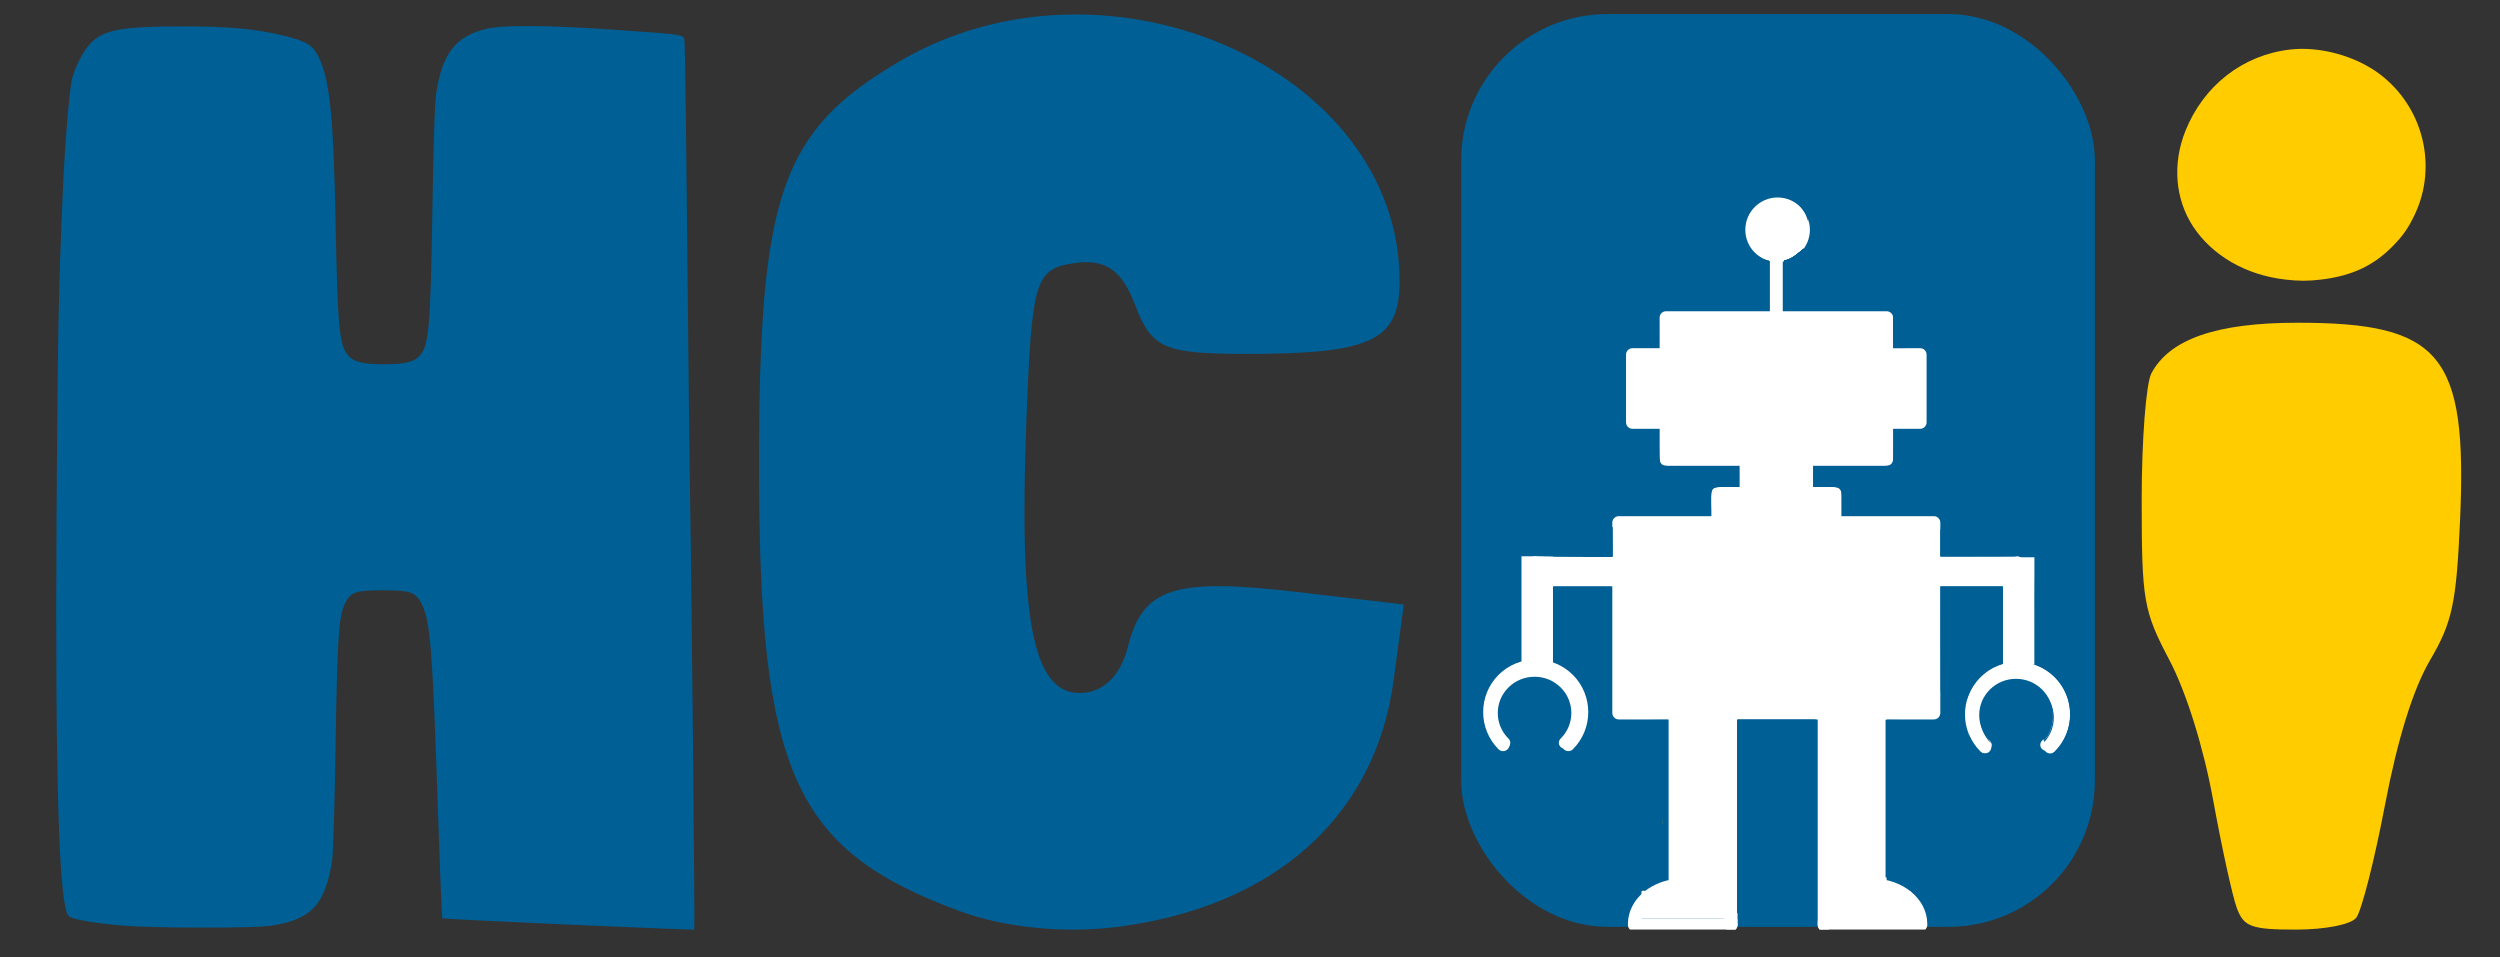 <?xml version="1.0" encoding="UTF-8" standalone="no"?>
<!-- Created with Inkscape (http://www.inkscape.org/) -->

<svg
   width="94mm"
   height="36mm"
   viewBox="0 0 94 36"
   version="1.1"
   id="svg1"
   inkscape:version="1.3.1 (9b9bdc1480, 2023-11-25, custom)"
   sodipodi:docname="logohcai.svg"
   xmlns:inkscape="http://www.inkscape.org/namespaces/inkscape"
   xmlns:sodipodi="http://sodipodi.sourceforge.net/DTD/sodipodi-0.dtd"
   xmlns="http://www.w3.org/2000/svg"
   xmlns:svg="http://www.w3.org/2000/svg">
  <rect x="0" y="0" width="94" height="36" fill="#333333" stroke="none"/>
  <sodipodi:namedview
     id="namedview1"
     pagecolor="#ffffff"
     bordercolor="#000000"
     borderopacity="0.25"
     inkscape:showpageshadow="2"
     inkscape:pageopacity="0.0"
     inkscape:pagecheckerboard="0"
     inkscape:deskcolor="#d1d1d1"
     inkscape:document-units="mm"
     inkscape:zoom="1.8822254"
     inkscape:cx="159.3858"
     inkscape:cy="84.474474"
     inkscape:window-width="1370"
     inkscape:window-height="836"
     inkscape:window-x="0"
     inkscape:window-y="0"
     inkscape:window-maximized="1"
     inkscape:current-layer="layer1" />
  <defs
     id="defs1">
    <clipPath
       clipPathUnits="userSpaceOnUse"
       id="clipPath2384">
      <g
         id="g2385">
        <path
           d="m 47,275 h 6 v 11.078 h -6 z m 0,0"
           clip-rule="nonzero"
           id="path2384" />
      </g>
    </clipPath>
    <clipPath
       id="6586f626c0">
      <path
         d="m 177.133,184.637 h 78.031 v 98.742 h -78.031 z m 0,0"
         clip-rule="nonzero"
         id="path791" />
    </clipPath>
    <clipPath
       id="1c9542f5fb">
      <path
         d="m 190.762,184.637 h 50.773 c 7.527,0 13.629,6.102 13.629,13.629 V 269.75 c 0,7.527 -6.102,13.629 -13.629,13.629 h -50.773 c -7.527,0 -13.629,-6.102 -13.629,-13.629 v -71.484 c 0,-7.527 6.102,-13.629 13.629,-13.629 z m 0,0"
         clip-rule="nonzero"
         id="path792" />
    </clipPath>
    <clipPath
       id="7aec82967c">
      <path
         d="m 220.672,279.48 h 11.707 v 5.445 h -11.707 z m 0,0"
         clip-rule="nonzero"
         id="path793" />
    </clipPath>
    <clipPath
       id="1491b893bc">
      <path
         d="m 220.672,261.332 h 7.379 v 23.594 h -7.379 z m 0,0"
         clip-rule="nonzero"
         id="path794" />
    </clipPath>
    <clipPath
       id="5ff4886412">
      <path
         d="m 200.457,279.48 h 11.707 v 5.445 h -11.707 z m 0,0"
         clip-rule="nonzero"
         id="path795" />
    </clipPath>
    <clipPath
       id="dfcc4bf0f3">
      <path
         d="m 204.785,261.332 h 7.379 v 23.594 h -7.379 z m 0,0"
         clip-rule="nonzero"
         id="path796" />
    </clipPath>
    <clipPath
       id="cf488adbc7">
      <path
         d="m 212,206.926 h 8 V 214 h -8 z m 0,0"
         clip-rule="nonzero"
         id="path797" />
    </clipPath>
    <clipPath
       id="f017589e66-9">
      <path
         d="m 236.512,256.512 h 11.055 v 9.812 h -11.055 z m 0,0"
         clip-rule="nonzero"
         id="path798-3" />
    </clipPath>
    <clipPath
       id="f017589e66-9-6">
      <path
         d="m 236.512,256.512 h 11.055 v 9.812 h -11.055 z m 0,0"
         clip-rule="nonzero"
         id="path798-3-2" />
    </clipPath>
  </defs>
  <g
     inkscape:label="Layer 1"
     inkscape:groupmode="layer"
     id="layer1"
     transform="translate(-49.039,-49.881)">
    <path
       style="fill:#005f95;fill-opacity:1;stroke-width:0.708"
       d="m 85.147,84.148 c -6.262,-2.298 -7.568,-5.189 -7.568,-16.758 0,-10.22 0.824,-12.59 5.29,-15.207 7.774,-4.556 18.795,0.289 18.795,8.261 0,2.243 -1.048,2.743 -5.743,2.743 -3.108,0 -3.579,-0.204 -4.194,-1.82 -0.508,-1.336 -1.116,-1.76 -2.285,-1.594 -1.478,0.21 -1.608,0.633 -1.809,5.893 -0.288,7.548 0.244,10.272 2.006,10.272 0.861,0 1.532,-0.64 1.803,-1.72 0.565,-2.252 1.731,-2.625 6.461,-2.069 l 3.918,0.461 -0.381,2.843 c -0.689,5.136 -4.488,8.526 -10.402,9.281 -1.963,0.251 -4.226,0.026 -5.891,-0.585 z"
       id="path2427" />
    <path
       id="path2556"
       style="fill:#ffcc00;fill-opacity:1;stroke-width:0.047"
       d="m 134.957,60.391 c -1.47,-0.168 -2.739,-0.901 -3.458,-1.995 -0.674,-1.026 -0.782,-2.357 -0.291,-3.586 0.684,-1.711 2.157,-2.859 3.934,-3.066 1.123,-0.131 2.472,0.24 3.38,0.928 1.631,1.235 2.181,3.457 1.308,5.283 -0.234,0.489 -0.415,0.754 -0.77,1.126 -0.743,0.778 -1.571,1.172 -2.763,1.314 -0.478,0.057 -0.825,0.056 -1.34,-0.003 z m -1.809,23.645 c -0.164,-0.438 -0.566,-2.27 -0.894,-4.07 -0.361,-1.979 -1.01,-4.059 -1.642,-5.26 -0.981,-1.866 -1.045,-2.236 -1.045,-6.048 0,-2.233 0.164,-4.367 0.365,-4.742 0.689,-1.288 2.451,-1.899 5.48,-1.9 5.416,-0.003 6.402,1.191 6.126,7.415 -0.14,3.143 -0.29,3.843 -1.132,5.279 -0.635,1.083 -1.22,2.967 -1.693,5.447 -0.397,2.085 -0.884,3.99 -1.081,4.234 -0.207,0.255 -1.169,0.443 -2.272,0.443 -1.66,0 -1.953,-0.106 -2.211,-0.797 z" />
    <path
       style="fill:#005f95;fill-opacity:1;stroke-width:0.066"
       d="m 70.411,84.645 c -2.591,-0.113 -4.725,-0.219 -4.741,-0.236 -0.017,-0.017 -0.092,-1.876 -0.167,-4.131 -0.197,-5.919 -0.282,-7.015 -0.594,-7.659 -0.228,-0.47 -0.422,-0.543 -1.462,-0.543 -1.048,0 -1.231,0.064 -1.445,0.511 -0.228,0.475 -0.283,1.319 -0.345,5.343 -0.033,2.128 -0.09,4.063 -0.128,4.299 -0.266,1.68 -0.789,2.236 -2.316,2.46 -0.669,0.098 -4.432,0.093 -5.589,-0.008 -1.092,-0.095 -1.879,-0.234 -1.998,-0.353 -0.372,-0.372 -0.515,-5.015 -0.461,-14.931 0.037,-6.74 0.077,-8.773 0.243,-12.468 0.077,-1.708 0.233,-3.596 0.334,-4.052 0.096,-0.433 0.433,-1.093 0.694,-1.362 0.5,-0.515 1.168,-0.64 3.436,-0.642 1.744,-0.002 2.723,0.086 3.803,0.341 0.859,0.203 1.123,0.358 1.336,0.79 0.426,0.862 0.571,2.265 0.647,6.249 0.076,3.982 0.139,4.635 0.49,5.013 0.215,0.232 0.554,0.311 1.33,0.311 0.777,0 1.115,-0.079 1.331,-0.312 0.359,-0.388 0.418,-1.051 0.489,-5.541 0.044,-2.747 0.088,-4.002 0.155,-4.419 0.232,-1.433 0.732,-2.059 1.862,-2.337 0.634,-0.156 2.349,-0.143 4.893,0.037 2.75,0.194 2.533,0.153 2.573,0.489 0.018,0.153 0.065,3.701 0.103,7.884 0.038,4.184 0.085,8.381 0.103,9.327 0.055,2.854 0.184,16.11 0.157,16.129 -0.014,0.01 -2.145,-0.075 -4.736,-0.188 z"
       id="path2563" />
    <rect
       style="fill:#005f95;fill-opacity:1;stroke-width:0.293"
       id="rect13"
       width="23.828"
       height="34.32"
       x="103.979"
       y="50.41"
       ry="5.503" />
    <path
       fill="#ffffff"
       d="m 111.924,66.911 h 7.811 v -4.844 h -7.811 z m 8.052,0.484 h -8.294 c -0.134,0 -0.241,-0.107 -0.241,-0.241 v -5.329 c 0,-0.134 0.107,-0.241 0.241,-0.241 h 8.294 c 0.134,0 0.243,0.107 0.243,0.241 v 5.329 c 0,0.134 -0.109,0.241 -0.243,0.241"
       fill-opacity="1"
       fill-rule="evenodd"
       id="path2341"
       style="stroke-width:0.353" />
    <path
       fill="#ffffff"
       d="m 121.238,66.004 h -1.262 c -0.134,0 -0.241,-0.109 -0.241,-0.243 0,-0.134 0.107,-0.241 0.241,-0.241 h 1.02 v -2.063 h -1.02 c -0.134,0 -0.241,-0.107 -0.241,-0.241 0,-0.134 0.107,-0.243 0.241,-0.243 h 1.262 c 0.134,0 0.241,0.109 0.241,0.243 v 2.545 c 0,0.134 -0.109,0.243 -0.241,0.243"
       fill-opacity="1"
       fill-rule="evenodd"
       id="path2342"
       style="stroke-width:0.353" />
    <path
       fill="#ffffff"
       d="m 114.691,68.678 c -0.134,0 -0.243,-0.109 -0.243,-0.243 v -1.282 c 0,-0.134 0.109,-0.243 0.241,-0.243 0.135,0 0.243,0.109 0.243,0.243 v 1.282 c 0,0.134 -0.109,0.243 -0.241,0.243 z m 2.277,0 c -0.134,0 -0.243,-0.109 -0.243,-0.243 v -1.282 c 0,-0.134 0.109,-0.243 0.243,-0.243 0.134,0 0.241,0.109 0.241,0.243 v 1.282 c 0,0.134 -0.107,0.243 -0.241,0.243"
       fill-opacity="1"
       fill-rule="evenodd"
       id="path2343"
       style="stroke-width:0.353" />
    <path
       fill="#ffffff"
       d="m 118.035,69.775 c -0.134,0 -0.243,-0.107 -0.243,-0.241 l 10e-4,-0.856 h -3.929 v 0.856 c 0,0.134 -0.107,0.241 -0.241,0.241 -0.134,0 -0.243,-0.107 -0.243,-0.241 v -1.098 c 0,-0.134 0.109,-0.243 0.243,-0.243 h 4.411 c 0.134,0 0.241,0.109 0.241,0.243 l 0.001,1.098 c 0,0.134 -0.109,0.241 -0.243,0.241"
       fill-opacity="1"
       fill-rule="evenodd"
       id="path2344"
       style="stroke-width:0.353" />
    <path
       fill="#ffffff"
       d="m 110.149,76.446 h 11.361 v -6.67 h -11.361 z m 11.603,0.486 h -11.847 c -0.134,0 -0.243,-0.109 -0.243,-0.244 v -7.155 c 0,-0.135 0.109,-0.244 0.243,-0.244 h 11.847 c 0.135,0 0.243,0.109 0.243,0.244 v 7.155 c 0,0.135 -0.109,0.244 -0.243,0.244"
       fill-opacity="1"
       fill-rule="evenodd"
       id="path2345"
       style="stroke-width:0.353" />
    <path
       fill="#ffffff"
       d="m 115.828,62.067 c -0.132,0 -0.241,-0.109 -0.241,-0.243 v -2.378 c 0,-0.134 0.107,-0.243 0.241,-0.243 0.134,0 0.243,0.109 0.243,0.243 v 2.378 c 0,0.134 -0.109,0.243 -0.243,0.243"
       fill-opacity="1"
       fill-rule="evenodd"
       id="path2352"
       style="stroke-width:0.353" />
    <g
       clip-path="url(#7aec82967c)"
       id="g2353"
       transform="matrix(0.353,0,0,0.353,39.481,-15.748)">
      <path
         fill="#ffffff"
         d="m 222.133,283.742 h 8.793 c -0.363,-1.625 -2.199,-2.867 -4.398,-2.867 -0.945,0 -1.848,0.227 -2.613,0.66 -0.949,0.535 -1.582,1.332 -1.781,2.207 z m 9.543,1.375 h -10.297 c -0.371,0 -0.676,-0.297 -0.688,-0.668 0,-0.039 0,-0.078 0,-0.117 0,-1.602 0.953,-3.094 2.547,-3.996 0.973,-0.547 2.109,-0.836 3.289,-0.836 3.219,0 5.836,2.168 5.836,4.832 0,0.039 0,0.078 0,0.117 -0.012,0.371 -0.316,0.668 -0.688,0.668"
         fill-opacity="1"
         fill-rule="evenodd"
         id="path2353" />
    </g>
    <g
       clip-path="url(#1491b893bc)"
       id="g2354"
       transform="matrix(0.353,0,0,0.353,39.481,-15.748)">
      <path
         fill="#ffffff"
         d="m 227.348,280.926 c -0.379,0 -0.688,-0.305 -0.688,-0.684 v -18.215 c 0,-0.383 0.309,-0.688 0.688,-0.688 0.375,0 0.684,0.305 0.684,0.688 v 18.215 c 0,0.379 -0.309,0.684 -0.684,0.684 z m -5.969,4.188 c -0.367,0 -0.672,-0.293 -0.684,-0.664 0,-0.031 -0.004,-0.066 -0.004,-0.102 0,-0.004 0,-0.004 0,-0.008 0,-0.004 0,-0.004 0,-0.008 v -22.305 c 0,-0.383 0.309,-0.688 0.688,-0.688 0.379,0 0.684,0.305 0.684,0.688 v 22.305 c 0,0.004 0,0.004 0,0.004 l 0.004,0.082 c 0.008,0.375 -0.293,0.688 -0.672,0.695 -0.004,0 -0.012,0 -0.016,0"
         fill-opacity="1"
         fill-rule="evenodd"
         id="path2354" />
    </g>
    <g
       clip-path="url(#5ff4886412)"
       id="g2355"
       transform="matrix(0.353,0,0,0.353,39.481,-15.748)">
      <path
         fill="#ffffff"
         d="m 201.918,283.742 h 8.789 c -0.199,-0.875 -0.836,-1.672 -1.781,-2.207 -0.766,-0.434 -1.668,-0.66 -2.613,-0.66 -2.199,0 -4.031,1.242 -4.395,2.867 z m 9.543,1.375 h -10.297 c -0.371,0 -0.672,-0.297 -0.688,-0.664 0,-0.039 0,-0.082 0,-0.121 0,-2.664 2.617,-4.832 5.836,-4.832 1.18,0 2.316,0.289 3.289,0.836 1.598,0.902 2.547,2.395 2.547,3.996 0,0.039 0,0.078 0,0.117 -0.012,0.371 -0.316,0.668 -0.688,0.668"
         fill-opacity="1"
         fill-rule="evenodd"
         id="path2355" />
    </g>
    <g
       clip-path="url(#dfcc4bf0f3)"
       id="g2356"
       transform="matrix(0.353,0,0,0.353,39.481,-15.748)">
      <path
         fill="#ffffff"
         d="m 205.492,280.926 c -0.379,0 -0.684,-0.305 -0.684,-0.684 v -18.215 c 0,-0.383 0.305,-0.688 0.684,-0.688 0.379,0 0.688,0.305 0.688,0.688 v 18.215 c 0,0.379 -0.309,0.684 -0.688,0.684 z m 5.969,4.188 c -0.184,0 -0.363,-0.074 -0.492,-0.207 -0.129,-0.133 -0.199,-0.312 -0.191,-0.5 v -0.066 c 0,-0.004 0,-0.004 0,-0.008 v -22.305 c 0,-0.383 0.305,-0.688 0.684,-0.688 0.379,0 0.688,0.305 0.688,0.688 v 22.305 c 0,0.004 0,0.004 0,0.008 0,0 0,0.004 0,0.004 v 0.086 c 0,0.379 -0.309,0.684 -0.688,0.684"
         fill-opacity="1"
         fill-rule="evenodd"
         id="path2356" />
    </g>
    <path
       fill="#ffffff"
       d="m 111.682,66.004 h -1.261 c -0.134,0 -0.243,-0.109 -0.243,-0.243 v -2.545 c 0,-0.134 0.109,-0.243 0.243,-0.243 h 1.261 c 0.134,0 0.243,0.109 0.243,0.243 0,0.134 -0.109,0.241 -0.243,0.241 h -1.02 v 2.063 h 1.02 c 0.134,0 0.243,0.107 0.243,0.241 0,0.134 -0.109,0.243 -0.243,0.243"
       fill-opacity="1"
       fill-rule="evenodd"
       id="path2357"
       style="stroke-width:0.353" />
    <g
       clip-path="url(#cf488adbc7)"
       id="g2358"
       transform="matrix(0.353,0,0,0.353,39.481,-15.748)">
      <path
         fill="#ffffff"
         d="m 216.418,208.324 c -1.141,0 -2.066,0.93 -2.066,2.07 0,1.141 0.926,2.066 2.066,2.066 1.141,0 2.07,-0.926 2.07,-2.066 0,-1.141 -0.93,-2.07 -2.07,-2.07 z m 0,5.508 c -1.895,0 -3.438,-1.539 -3.438,-3.438 0,-1.898 1.543,-3.441 3.438,-3.441 1.898,0 3.441,1.543 3.441,3.441 0,1.898 -1.543,3.438 -3.441,3.438"
         fill-opacity="1"
         fill-rule="evenodd"
         id="path2358" />
    </g>
    <path
       fill="#ffffff"
       d="m 124.899,71.292 h -3.146 c -0.134,0 -0.243,-0.109 -0.243,-0.243 10e-4,-0.134 0.109,-0.241 0.243,-0.241 h 3.146 c 0.132,0 0.241,0.107 0.241,0.241 0,0.135 -0.109,0.243 -0.241,0.243"
       fill-opacity="1"
       fill-rule="evenodd"
       id="path2359"
       style="stroke-width:0.353" />
    <path
       fill="#ffffff"
       d="m 124.899,75.235 c -0.134,0 -0.243,-0.109 -0.243,-0.243 v -3.943 c 0,-0.134 0.109,-0.241 0.241,-0.241 0.134,0 0.243,0.107 0.243,0.241 v 3.943 c 0,0.134 -0.109,0.243 -0.241,0.243"
       fill-opacity="1"
       fill-rule="evenodd"
       id="path2360"
       style="stroke-width:0.353" />
    <g
       clip-path="url(#f017589e66-9)"
       id="g2361-6"
       transform="matrix(0.327,0,0,0.322,45.665,-7.64)">
      <path
         fill="#ffffff"
         d="m 245.605,266.297 c -0.176,0 -0.352,-0.062 -0.484,-0.199 -0.27,-0.266 -0.27,-0.699 0,-0.969 1.648,-1.652 1.648,-4.336 0,-5.984 -0.801,-0.801 -1.863,-1.242 -2.996,-1.242 -1.129,0 -2.191,0.441 -2.992,1.242 -1.648,1.648 -1.648,4.332 0,5.984 0.27,0.27 0.27,0.703 0,0.969 -0.266,0.27 -0.699,0.27 -0.969,0 -2.184,-2.184 -2.184,-5.738 0,-7.926 1.059,-1.059 2.465,-1.641 3.961,-1.641 1.5,0 2.906,0.582 3.965,1.641 2.188,2.188 2.188,5.742 0,7.926 -0.133,0.137 -0.309,0.199 -0.484,0.199"
         fill-opacity="1"
         fill-rule="evenodd"
         id="path2361-0" />
    </g>
    <path
       fill="#ffffff"
       d="m 106.759,71.292 c -0.134,0 -0.241,-0.107 -0.241,-0.243 0,-0.134 0.107,-0.241 0.241,-0.241 h 3.146 c 0.134,0 0.243,0.107 0.243,0.241 0,0.134 -0.109,0.243 -0.243,0.243 h -3.146"
       fill-opacity="1"
       fill-rule="evenodd"
       id="path2362"
       style="stroke-width:0.353" />
    <path
       fill="#ffffff"
       d="m 106.759,75.235 c -0.134,0 -0.241,-0.109 -0.241,-0.243 v -3.943 c 0,-0.134 0.107,-0.241 0.241,-0.241 0.134,0 0.243,0.107 0.243,0.241 v 3.943 c 0,0.134 -0.109,0.243 -0.243,0.243"
       fill-opacity="1"
       fill-rule="evenodd"
       id="path2363"
       style="stroke-width:0.353" />
    <path
       fill="#ffffff"
       d="m 126.126,78.21 c -0.062,0 -0.124,-0.022 -0.171,-0.07 -0.095,-0.094 -0.095,-0.247 0,-0.342 0.582,-0.583 0.582,-1.53 0,-2.111 -0.583,-0.583 -1.53,-0.583 -2.113,0 -0.582,0.582 -0.583,1.528 0,2.111 0.094,0.095 0.094,0.248 0,0.342 -0.094,0.095 -0.248,0.095 -0.342,0 -0.77,-0.77 -0.77,-2.024 0,-2.796 0.77,-0.77 2.024,-0.77 2.796,0 0.77,0.772 0.77,2.026 0,2.796 -0.047,0.048 -0.109,0.07 -0.171,0.07"
       fill-opacity="1"
       fill-rule="evenodd"
       id="path2364-9"
       style="stroke-width:0.353" />
    <path
       style="fill:#ffffff;fill-opacity:1;stroke-width:0.125"
       d="m 115.582,59.057 c -0.389,-0.218 -0.503,-0.592 -0.282,-0.929 0.245,-0.374 0.698,-0.397 1.011,-0.05 0.434,0.479 -0.171,1.292 -0.729,0.98 z"
       id="path2368" />
    <path
       style="fill:#ffffff;fill-opacity:1;stroke-width:0.125"
       d="m 115.43,58.824 c -0.461,-0.51 0.303,-1.212 0.789,-0.726 0.208,0.208 0.188,0.546 -0.046,0.78 -0.263,0.263 -0.469,0.248 -0.743,-0.054 z"
       id="path2369" />
    <path
       style="fill:#ffffff;fill-opacity:1;stroke-width:0.125"
       d="m 120.171,64.46 c 0,-0.585 0.022,-0.825 0.048,-0.532 0.026,0.293 0.026,0.772 0,1.064 -0.026,0.293 -0.048,0.053 -0.048,-0.532 z"
       id="path2370" />
    <path
       style="fill:#ffffff;fill-opacity:1;stroke-width:0.031"
       d="m 113.866,68.984 v -0.282 h 1.957 1.957 v 0.282 0.282 h -1.957 -1.957 z"
       id="path2374" />
    <path
       style="fill:#ffffff;fill-opacity:1;stroke-width:0.031"
       d="m 114.961,67.794 v -0.376 h 0.877 0.877 v 0.376 0.376 h -0.877 -0.877 z"
       id="path2381" />
    <rect
       style="fill:#ffffff;fill-opacity:1;stroke-width:0.265"
       id="rect2382"
       width="2.55"
       height="14.524"
       x="114.581"
       y="62.162" />
    <rect
       style="fill:#ffffff;fill-opacity:1;stroke-width:0.406"
       id="rect2382-3"
       width="11.745"
       height="7.425"
       x="110.01"
       y="69.437" />
    <rect
       style="fill:#ffffff;fill-opacity:1;stroke-width:0.286"
       id="rect2382-6"
       width="8.019"
       height="5.402"
       x="111.895"
       y="61.706" />
    <rect
       style="fill:#ffffff;fill-opacity:1;stroke-width:0.219"
       id="rect2382-7"
       width="10.592"
       height="2.393"
       x="110.543"
       y="63.185" />
    <rect
       style="fill:#ffffff;fill-opacity:1;stroke-width:0.095"
       id="rect2382-5-8"
       width="1.184"
       height="4.025"
       x="106.247"
       y="70.797" />
    <rect
       style="fill:#ffffff;fill-opacity:1;stroke-width:0.095"
       id="rect2382-5-8-7"
       width="1.184"
       height="4.025"
       x="124.349"
       y="70.835" />
    <rect
       style="fill:#ffffff;fill-opacity:1;stroke-width:0.22"
       id="rect2382-35"
       width="2.217"
       height="11.553"
       x="111.81"
       y="72.672" />
    <rect
       style="fill:#ffffff;fill-opacity:1;stroke-width:0.052"
       id="rect2382-35-2"
       width="1.668"
       height="0.863"
       x="110.759"
       y="83.375" />
    <rect
       style="fill:#ffffff;fill-opacity:1;stroke-width:0.052"
       id="rect2382-35-2-9"
       width="1.668"
       height="0.863"
       x="119.223"
       y="83.4" />
    <rect
       style="fill:#ffffff;fill-opacity:1;stroke-width:0.072"
       id="rect2382-35-2-1"
       width="1.668"
       height="1.648"
       x="115.058"
       y="57.662" />
    <rect
       style="fill:#ffffff;fill-opacity:1;stroke-width:0.073"
       id="rect2382-35-2-7"
       width="3.229"
       height="0.863"
       x="106.677"
       y="71.064" />
    <rect
       style="fill:#ffffff;fill-opacity:1;stroke-width:0.073"
       id="rect2382-35-2-7-0"
       width="3.229"
       height="0.863"
       x="121.704"
       y="71.064" />
    <path
       style="fill:#005f95;fill-opacity:1;stroke-width:0.063"
       d="m 118.308,68.787 c 0,-0.272 -0.03,-0.487 -0.075,-0.532 -0.045,-0.045 -0.26,-0.075 -0.532,-0.075 h -0.457 v -0.376 -0.376 h 1.428 c 1.027,0 1.449,-0.021 1.503,-0.075 0.048,-0.048 0.075,-0.295 0.075,-0.689 v -0.614 h 0.438 c 0.309,0 0.438,0.023 0.438,0.078 -7e-5,0.123 -0.368,0.87 -0.539,1.094 -0.21,0.275 -0.629,0.509 -1,0.558 -0.371,0.049 -0.734,0.221 -0.867,0.411 -0.277,0.395 0.042,0.775 0.81,0.964 0.302,0.074 0.286,0.077 -0.454,0.082 l -0.767,0.005 z"
       id="path2437" />
    <path
       style="fill:#005f95;fill-opacity:1;stroke-width:0.063"
       d="m 112.046,69.175 c 0.413,-0.081 0.836,-0.318 0.902,-0.505 0.145,-0.411 -0.203,-0.769 -0.847,-0.872 -0.463,-0.074 -0.86,-0.287 -1.083,-0.579 -0.159,-0.208 -0.536,-0.985 -0.536,-1.104 0,-0.038 0.192,-0.064 0.47,-0.064 h 0.47 v 0.614 c 0,0.394 0.027,0.641 0.075,0.689 0.054,0.054 0.476,0.075 1.503,0.075 h 1.428 v 0.376 0.376 h -0.457 c -0.272,0 -0.487,0.03 -0.532,0.075 -0.045,0.045 -0.075,0.26 -0.075,0.532 v 0.457 l -0.798,-0.007 c -0.644,-0.006 -0.744,-0.018 -0.517,-0.062 z"
       id="path2438" />
    <path
       style="fill:#005f95;fill-opacity:1;stroke-width:0.063"
       d="m 116.116,60.61 v -0.932 l 0.155,-0.039 c 0.086,-0.021 0.256,-0.127 0.379,-0.236 l 0.224,-0.197 -0.041,0.182 c -0.023,0.1 -0.065,0.28 -0.093,0.401 -0.109,0.46 -0.136,0.931 -0.064,1.148 0.131,0.395 0.366,0.475 1.6,0.542 0.748,0.04 0.693,0.045 -0.673,0.054 l -1.487,0.01 z"
       id="path2439" />
    <path
       style="fill:#005f95;fill-opacity:1;stroke-width:0.063"
       d="m 113.236,61.478 c 0.534,-0.025 1.092,-0.078 1.239,-0.118 0.319,-0.088 0.513,-0.354 0.513,-0.702 2.2e-4,-0.216 -0.151,-1.131 -0.231,-1.4 -0.028,-0.094 0.027,-0.067 0.221,0.108 0.142,0.128 0.329,0.251 0.416,0.273 l 0.158,0.04 v 0.932 0.932 l -1.644,-0.01 c -1.589,-0.01 -1.611,-0.011 -0.673,-0.054 z"
       id="path2440" />
    <path
       style="fill:#005f95;fill-opacity:1;stroke-width:0.063"
       d="m 110.612,62.748 c 0.167,-0.443 0.581,-0.955 0.771,-0.955 0.021,0 0.037,0.254 0.037,0.564 v 0.564 h -0.437 -0.437 z"
       id="path2441" />
    <path
       style="fill:#005f95;fill-opacity:1;stroke-width:0.016"
       d="m 116.124,60.609 v -0.926 l 0.082,-0.019 c 0.154,-0.036 0.29,-0.118 0.509,-0.306 0.074,-0.063 0.136,-0.114 0.138,-0.112 0.002,0.002 -0.034,0.166 -0.079,0.365 -0.109,0.477 -0.139,0.68 -0.139,0.969 -7.1e-4,0.312 0.045,0.47 0.176,0.608 0.169,0.177 0.463,0.238 1.45,0.298 l 0.313,0.019 -0.196,0.011 c -0.108,0.006 -0.659,0.013 -1.225,0.015 l -1.029,0.004 z"
       id="path2442" />
    <path
       style="fill:#005f95;fill-opacity:1;stroke-width:0.016"
       d="m 116.124,60.609 v -0.926 l 0.074,-0.018 c 0.167,-0.042 0.293,-0.118 0.526,-0.318 0.068,-0.058 0.126,-0.104 0.128,-0.101 0.003,0.003 -0.029,0.155 -0.072,0.339 -0.097,0.424 -0.122,0.571 -0.142,0.824 -0.04,0.525 0.077,0.799 0.389,0.916 0.2,0.075 0.485,0.114 1.129,0.155 l 0.415,0.026 -0.196,0.011 c -0.108,0.006 -0.659,0.013 -1.225,0.015 l -1.029,0.004 z"
       id="path2443" />
    <path
       style="fill:#005f95;fill-opacity:1;stroke-width:0.016"
       d="m 116.124,60.611 v -0.924 l 0.114,-0.034 c 0.134,-0.039 0.292,-0.138 0.479,-0.299 0.072,-0.062 0.133,-0.111 0.136,-0.108 0.003,0.003 -0.026,0.141 -0.065,0.307 -0.097,0.419 -0.131,0.618 -0.147,0.861 -0.033,0.492 0.059,0.749 0.315,0.88 0.035,0.018 0.129,0.049 0.207,0.069 0.217,0.055 0.436,0.078 1.23,0.131 l 0.18,0.012 -0.196,0.011 c -0.108,0.006 -0.659,0.013 -1.225,0.015 l -1.029,0.004 z"
       id="path2444" />
    <path
       style="fill:#005f95;fill-opacity:1;stroke-width:0.016"
       d="m 116.124,60.611 v -0.925 l 0.113,-0.035 c 0.145,-0.045 0.263,-0.118 0.457,-0.28 0.086,-0.071 0.158,-0.128 0.16,-0.125 0.002,0.002 -0.027,0.142 -0.065,0.309 -0.113,0.495 -0.135,0.638 -0.144,0.935 -0.008,0.287 0.004,0.402 0.06,0.531 0.134,0.312 0.403,0.393 1.541,0.461 0.505,0.031 0.293,0.041 -0.998,0.048 l -1.123,0.006 z"
       id="path2445" />
    <path
       style="fill:#005f95;fill-opacity:1;stroke-width:0.016"
       d="m 116.124,60.611 v -0.929 l 0.089,-0.026 c 0.169,-0.049 0.297,-0.128 0.527,-0.325 0.059,-0.051 0.11,-0.09 0.112,-0.087 0.003,0.003 -0.033,0.178 -0.079,0.388 -0.11,0.497 -0.138,0.722 -0.129,1.016 0.006,0.177 0.014,0.248 0.039,0.317 0.13,0.361 0.377,0.442 1.569,0.516 0.49,0.03 0.289,0.04 -1.006,0.049 l -1.123,0.008 z"
       id="path2446" />
    <path
       style="fill:#005f95;fill-opacity:1;stroke-width:0.016"
       d="m 116.124,60.613 v -0.93 l 0.106,-0.032 c 0.139,-0.043 0.27,-0.122 0.462,-0.28 0.086,-0.071 0.159,-0.127 0.162,-0.125 0.002,0.002 -0.029,0.159 -0.071,0.349 -0.122,0.552 -0.132,0.622 -0.133,0.954 -10e-4,0.332 0.012,0.403 0.104,0.555 0.142,0.234 0.405,0.304 1.405,0.372 0.315,0.021 0.394,0.031 0.329,0.038 -0.047,0.006 -0.599,0.015 -1.225,0.02 l -1.139,0.01 z"
       id="path2447" />
    <path
       style="fill:#005f95;fill-opacity:1;stroke-width:0.016"
       d="m 116.124,60.614 v -0.931 l 0.089,-0.026 c 0.158,-0.046 0.288,-0.126 0.52,-0.32 0.063,-0.053 0.117,-0.093 0.121,-0.09 0.003,0.003 -0.026,0.149 -0.065,0.324 -0.1,0.45 -0.132,0.649 -0.142,0.9 -0.022,0.538 0.101,0.769 0.464,0.874 0.196,0.056 0.529,0.096 1.166,0.138 0.225,0.015 0.278,0.022 0.219,0.03 -0.043,0.005 -0.594,0.015 -1.225,0.021 l -1.147,0.011 z"
       id="path2448" />
    <path
       style="fill:#005f95;fill-opacity:1;stroke-width:0.016"
       d="m 116.124,60.615 v -0.931 l 0.106,-0.035 c 0.146,-0.048 0.249,-0.11 0.448,-0.271 0.094,-0.076 0.174,-0.136 0.176,-0.133 0.003,0.003 -0.027,0.149 -0.066,0.324 -0.097,0.436 -0.128,0.629 -0.141,0.876 -0.02,0.386 0.034,0.604 0.184,0.744 0.186,0.174 0.456,0.225 1.563,0.299 0.333,0.022 0.067,0.033 -1.125,0.045 l -1.145,0.012 z"
       id="path2449" />
    <path
       style="fill:#005f95;fill-opacity:1;stroke-width:0.016"
       d="m 116.124,60.615 v -0.932 l 0.122,-0.041 c 0.134,-0.045 0.273,-0.131 0.471,-0.294 0.072,-0.059 0.134,-0.105 0.137,-0.102 0.003,0.003 -0.029,0.164 -0.071,0.357 -0.112,0.511 -0.132,0.653 -0.133,0.961 -7.1e-4,0.234 0.003,0.28 0.034,0.379 0.019,0.062 0.058,0.143 0.086,0.18 0.172,0.226 0.414,0.283 1.522,0.36 0.437,0.03 0.258,0.04 -1.026,0.053 l -1.142,0.012 z"
       id="path2450" />
    <path
       style="fill:#005f95;fill-opacity:1;stroke-width:0.016"
       d="m 114.612,58.029 c 0.005,-0.387 0.018,-0.447 0.128,-0.569 0.088,-0.098 0.228,-0.17 0.376,-0.193 0.061,-0.009 0.365,-0.018 0.695,-0.019 0.522,-0.002 0.601,10e-4 0.712,0.027 0.245,0.057 0.392,0.169 0.464,0.352 0.03,0.076 0.035,0.124 0.039,0.347 l 0.005,0.258 -0.028,-0.094 c -0.167,-0.557 -0.676,-0.916 -1.247,-0.879 -0.176,0.011 -0.294,0.042 -0.454,0.118 -0.365,0.175 -0.608,0.499 -0.681,0.907 -0.008,0.047 -0.012,-0.045 -0.009,-0.256 z"
       id="path2453" />
    <path
       style="fill:#005f95;fill-opacity:1;stroke-width:0.016"
       d="m 120.222,62.345 c -0.002,-0.342 -0.004,-0.624 -0.004,-0.626 3.6e-4,-0.002 0.055,0.032 0.122,0.074 0.295,0.189 0.553,0.553 0.713,1.007 0.027,0.076 0.049,0.145 0.049,0.153 0,0.008 -0.182,0.014 -0.438,0.014 h -0.438 z"
       id="path2454" />
    <path
       style="fill:#005f95;fill-opacity:1;stroke-width:0.063"
       d="m 109.542,75.677 c 0,-0.044 -0.03,-0.53 -0.066,-1.08 -0.095,-1.436 -0.278,-2.212 -0.583,-2.465 -0.163,-0.135 -0.435,-0.06 -0.54,0.15 -0.176,0.351 -0.154,1.955 0.043,3.097 l 0.037,0.216 -0.195,-0.222 c -0.107,-0.122 -0.323,-0.29 -0.479,-0.373 l -0.284,-0.151 v -1.456 -1.456 h 1.064 1.064 v 1.91 c 0,1.05 -0.014,1.91 -0.031,1.91 -0.017,0 -0.031,-0.036 -0.031,-0.079 z"
       id="path2458" />
    <path
       style="fill:#005f95;fill-opacity:1;stroke-width:0.063"
       d="m 105.233,75.338 c 0.448,-0.911 0.581,-1.397 0.674,-2.474 0.078,-0.902 0.183,-1.541 0.261,-1.59 0.032,-0.019 0.055,0.728 0.055,1.741 v 1.776 l -0.22,0.08 c -0.121,0.044 -0.35,0.178 -0.508,0.299 -0.158,0.121 -0.276,0.196 -0.262,0.168 z"
       id="path2461" />
    <path
       style="fill:#005f95;fill-opacity:1;stroke-width:0.063"
       d="m 107.697,78.201 c -0.099,-0.11 -0.106,-0.207 -0.066,-0.931 0.033,-0.594 0.025,-0.848 -0.032,-0.958 -0.396,-0.767 -1.042,-0.493 -1.601,0.679 -0.154,0.322 -0.304,0.571 -0.335,0.552 -0.074,-0.045 -0.255,-0.584 -0.255,-0.757 0,-0.262 0.194,-0.687 0.421,-0.919 0.832,-0.853 2.271,-0.268 2.271,0.922 0,0.363 -0.105,0.644 -0.332,0.893 -0.184,0.201 -0.088,0.475 0.176,0.506 0.148,0.017 0.222,-0.021 0.359,-0.185 0.204,-0.245 0.244,-0.1 0.043,0.156 -0.161,0.204 -0.485,0.226 -0.65,0.043 z"
       id="path2463" />
    <path
       style="fill:#005f95;fill-opacity:1;stroke-width:0.063"
       d="m 114.363,80.577 v -3.632 h 1.471 1.471 v 3.632 3.632 h -1.471 -1.471 z"
       id="path2465" />
    <path
       style="fill:#005f95;fill-opacity:1;stroke-width:0.063"
       d="m 114.363,80.577 v -3.632 h 1.471 1.471 v 3.632 3.632 h -1.471 -1.471 z"
       id="path2466" />
    <path
       style="fill:#005f95;fill-opacity:1;stroke-width:0.063"
       d="m 114.363,80.577 v -3.632 h 1.471 1.471 v 3.632 3.632 h -1.471 -1.471 z"
       id="path2467" />
    <path
       style="fill:#005f95;fill-opacity:1;stroke-width:0.063"
       d="m 110.794,83.241 c 0,-0.016 0.069,-0.131 0.154,-0.255 0.205,-0.303 0.38,-0.782 0.515,-1.417 0.158,-0.741 0.157,-2.46 -0.002,-3.142 -0.202,-0.869 -0.455,-1.31 -0.81,-1.412 -0.158,-0.046 -0.064,-0.059 0.441,-0.064 l 0.642,-0.006 v 2.974 c 0,2.465 -0.015,2.974 -0.085,2.974 -0.047,0 -0.251,0.084 -0.454,0.187 -0.398,0.202 -0.4,0.203 -0.4,0.16 z"
       id="path2468" />
    <path
       style="fill:#005f95;fill-opacity:1;stroke-width:0.063"
       d="m 120.696,83.205 c -0.081,-0.068 -0.285,-0.172 -0.454,-0.232 l -0.306,-0.109 v -2.959 -2.959 l 0.61,0.007 c 0.336,0.004 0.555,0.021 0.488,0.038 -0.25,0.064 -0.413,0.228 -0.597,0.603 -0.698,1.422 -0.488,4.681 0.359,5.566 0.189,0.197 0.12,0.229 -0.1,0.045 z"
       id="path2469" />
    <path
       style="fill:#005f95;fill-opacity:1;stroke-width:0.063"
       d="m 124.006,77.998 c 0,-0.053 -0.081,-0.198 -0.18,-0.322 -0.786,-0.99 0.147,-2.399 1.377,-2.08 0.723,0.188 1.138,0.84 0.986,1.55 -0.035,0.164 -0.115,0.361 -0.176,0.438 l -0.112,0.139 -0.124,-0.248 c -0.068,-0.136 -0.202,-0.456 -0.298,-0.71 -0.32,-0.849 -0.824,-1.166 -1.22,-0.769 -0.292,0.292 -0.35,0.6 -0.256,1.365 0.044,0.361 0.063,0.674 0.043,0.695 -0.021,0.021 -0.038,-0.005 -0.038,-0.058 z"
       id="path2470" />
    <path
       style="fill:#005f95;fill-opacity:1;stroke-width:0.011"
       d="m 126.445,78.358 c -0.024,-0.008 -0.062,-0.024 -0.083,-0.034 -0.048,-0.024 -0.155,-0.104 -0.155,-0.114 0,-0.004 0.015,-0.015 0.033,-0.022 0.043,-0.019 0.182,-0.167 0.264,-0.282 0.375,-0.52 0.475,-1.188 0.272,-1.799 -0.181,-0.542 -0.6,-0.986 -1.137,-1.203 l -0.09,-0.036 -0.002,-1.692 c -0.002,-1.82 -0.004,-1.763 0.051,-1.437 0.04,0.243 0.112,0.936 0.128,1.245 0.032,0.607 0.119,1.11 0.275,1.584 0.085,0.257 0.201,0.465 0.349,0.623 0.197,0.21 0.36,0.432 0.452,0.619 0.178,0.357 0.231,0.721 0.222,1.525 -0.005,0.44 -0.007,0.46 -0.082,0.655 -0.053,0.138 -0.171,0.292 -0.268,0.349 -0.058,0.034 -0.163,0.044 -0.23,0.022 z"
       id="path2472" />
    <path
       style="fill:#005f95;fill-opacity:1;stroke-width:0.011"
       d="m 122.997,76.132 c -7e-4,-0.064 0.038,-0.292 0.071,-0.417 0.11,-0.421 0.31,-0.67 0.686,-0.85 0.077,-0.037 0.114,-0.064 0.172,-0.122 0.222,-0.227 0.365,-0.663 0.385,-1.168 0.025,-0.649 -0.254,-1.22 -0.699,-1.428 -0.157,-0.074 -0.298,-0.099 -0.46,-0.082 -0.611,0.063 -0.899,0.655 -0.963,1.981 -0.028,0.592 -0.117,1.535 -0.176,1.865 -0.006,0.033 -0.01,-0.75 -0.011,-1.962 l -0.001,-2.017 h 1.173 1.173 v 1.454 1.454 l -0.064,0.02 c -0.406,0.126 -0.781,0.41 -1.027,0.776 -0.088,0.132 -0.187,0.327 -0.231,0.459 -0.026,0.078 -0.028,0.08 -0.028,0.039 z"
       id="path2477" />
    <path
       style="fill:#005f95;fill-opacity:1;stroke-width:0.011"
       d="m 123.634,78.328 c -0.09,-0.009 -0.136,-0.034 -0.221,-0.118 -0.091,-0.09 -0.15,-0.176 -0.216,-0.318 -0.049,-0.104 -0.132,-0.344 -0.132,-0.381 0,-0.009 0.028,0.04 0.061,0.108 0.09,0.183 0.2,0.34 0.345,0.494 0.07,0.074 0.114,0.095 0.208,0.101 0.096,0.006 0.16,-0.011 0.211,-0.055 0.048,-0.042 0.071,-0.085 0.082,-0.152 l 0.008,-0.051 0.015,0.049 c 0.009,0.029 0.023,0.051 0.035,0.054 0.044,0.012 0.014,0.072 -0.081,0.164 -0.039,0.037 -0.085,0.075 -0.103,0.084 -0.041,0.021 -0.122,0.028 -0.21,0.019 z"
       id="path2495" />
    <path
       style="fill:#005f95;fill-opacity:1;stroke-width:0.003"
       d="m 123.87,77.798 c -0.11,-0.114 -0.205,-0.26 -0.269,-0.413 -0.125,-0.301 -0.137,-0.641 -0.031,-0.951 0.038,-0.11 0.099,-0.234 0.161,-0.324 0.207,-0.3 0.516,-0.505 0.87,-0.577 0.146,-0.03 0.308,-0.035 0.459,-0.016 0.392,0.05 0.749,0.269 0.971,0.596 0.116,0.171 0.191,0.365 0.219,0.567 0.01,0.07 0.012,0.11 0.012,0.188 0,0.1 -0.007,0.176 -0.026,0.268 -0.046,0.226 -0.147,0.433 -0.299,0.611 -0.024,0.028 -0.027,0.03 -0.03,0.026 -0.006,-0.008 -0.147,-0.294 -0.181,-0.365 -0.051,-0.11 -0.087,-0.192 -0.123,-0.281 -0.035,-0.086 -0.062,-0.161 -0.062,-0.167 2.7e-4,-0.005 0.01,0.016 0.054,0.117 0.124,0.286 0.237,0.526 0.292,0.625 l 0.011,0.021 0.007,-0.008 c 0.066,-0.076 0.11,-0.132 0.134,-0.171 0.033,-0.052 0.085,-0.171 0.112,-0.256 0.05,-0.154 0.074,-0.333 0.067,-0.487 -0.002,-0.031 -0.004,-0.071 -0.006,-0.088 -0.009,-0.101 -0.039,-0.22 -0.082,-0.329 -0.096,-0.243 -0.267,-0.45 -0.493,-0.598 -0.141,-0.093 -0.276,-0.151 -0.45,-0.196 -0.06,-0.015 -0.081,-0.019 -0.159,-0.029 -0.136,-0.017 -0.235,-0.016 -0.385,0.002 -0.019,0.002 -0.042,0.006 -0.051,0.007 -0.019,0.004 -0.088,0.023 -0.141,0.04 -0.279,0.09 -0.525,0.278 -0.692,0.528 -0.118,0.177 -0.184,0.348 -0.212,0.548 -0.011,0.077 -0.014,0.127 -0.012,0.21 0.003,0.141 0.018,0.237 0.058,0.354 0.042,0.123 0.085,0.212 0.15,0.314 0.015,0.024 0.051,0.083 0.08,0.131 0.068,0.115 0.076,0.129 0.075,0.13 -7.1e-4,7.1e-4 -0.014,-0.012 -0.03,-0.029 z"
       id="path2506" />
    <path
       style="fill:#005f95;fill-opacity:1;stroke-width:0.265"
       d="m 121.998,70.283 4e-5,-0.519 0.02,0.024 c 0.031,0.037 0.187,0.269 0.211,0.315 0.039,0.072 0.146,0.171 0.259,0.238 0.139,0.084 0.383,0.172 0.611,0.221 0.134,0.029 0.241,0.044 0.68,0.097 0.595,0.072 0.993,0.126 1.005,0.138 0.002,0.002 -0.624,0.003 -1.391,0.003 h -1.394 z"
       id="path2507" />
    <path
       style="fill:#005f95;fill-opacity:1;stroke-width:0.016"
       d="m 122.01,70.301 c 0,-0.271 0.004,-0.493 0.008,-0.493 0.005,0 0.06,0.08 0.124,0.177 0.188,0.289 0.337,0.397 0.705,0.516 0.23,0.074 0.325,0.09 1.119,0.191 0.375,0.048 0.688,0.089 0.697,0.093 0.009,0.004 -0.585,0.007 -1.319,0.008 l -1.334,0.001 z"
       id="path2511" />
    <path
       style="fill:#005f95;fill-opacity:1;stroke-width:0.008"
       d="m 107.155,70.794 -0.282,-0.004 0.223,-0.037 c 0.255,-0.042 0.652,-0.094 0.862,-0.112 0.175,-0.015 0.303,-0.03 0.421,-0.052 0.546,-0.098 0.947,-0.307 1.033,-0.539 0.037,-0.1 0.106,-0.2 0.236,-0.34 0.004,-0.004 0.007,0.227 0.007,0.542 v 0.549 l -1.109,-0.002 c -0.61,-0.001 -1.236,-0.004 -1.391,-0.006 z"
       id="path2512" />
    <path
       style="fill:#005f95;fill-opacity:1;stroke-width:0.008"
       d="m 108.223,70.794 c -0.7,-0.002 -1.274,-0.006 -1.276,-0.007 -0.006,-0.004 0.19,-0.037 0.37,-0.063 0.209,-0.03 0.506,-0.066 0.675,-0.082 0.394,-0.036 0.667,-0.095 0.922,-0.197 0.166,-0.067 0.294,-0.143 0.384,-0.23 0.067,-0.064 0.092,-0.1 0.125,-0.18 0.032,-0.076 0.083,-0.153 0.161,-0.247 l 0.059,-0.07 0.005,0.242 c 0.003,0.133 0.005,0.377 0.006,0.542 l 0.001,0.299 -0.08,-0.002 c -0.044,-0.001 -0.653,-0.004 -1.352,-0.006 z"
       id="path2513" />
    <path
       style="fill:#005f95;fill-opacity:1;stroke-width:0.008"
       d="m 108.085,70.794 c -0.621,-0.002 -1.131,-0.006 -1.133,-0.009 -0.014,-0.014 0.652,-0.106 1.04,-0.144 0.425,-0.042 0.655,-0.091 0.932,-0.201 0.161,-0.064 0.29,-0.143 0.386,-0.238 0.058,-0.057 0.069,-0.074 0.107,-0.153 0.048,-0.101 0.092,-0.169 0.172,-0.265 l 0.056,-0.067 0.005,0.2 c 0.003,0.11 0.005,0.354 0.006,0.542 l 0.001,0.342 -0.221,-0.002 c -0.122,-0.001 -0.729,-0.004 -1.349,-0.006 z"
       id="path2515" />
    <path
       style="fill:#005f95;fill-opacity:1;stroke-width:0.008"
       d="m 107.979,70.794 c -0.562,-0.002 -1.025,-0.006 -1.027,-0.009 -0.014,-0.014 0.635,-0.104 1.036,-0.144 0.369,-0.037 0.549,-0.071 0.782,-0.146 0.248,-0.081 0.42,-0.174 0.542,-0.295 0.051,-0.051 0.066,-0.072 0.101,-0.145 0.052,-0.109 0.091,-0.169 0.169,-0.262 l 0.062,-0.074 0.005,0.184 c 0.003,0.101 0.005,0.345 0.006,0.542 l 0.001,0.358 -0.327,-0.002 c -0.18,-0.001 -0.787,-0.004 -1.349,-0.006 z"
       id="path2516" />
    <path
       style="fill:#005f95;fill-opacity:1;stroke-width:0.008"
       d="m 107.905,70.794 c -0.522,-0.002 -0.95,-0.006 -0.953,-0.009 -0.014,-0.014 0.621,-0.102 1.036,-0.144 0.11,-0.011 0.247,-0.027 0.305,-0.036 0.399,-0.059 0.754,-0.189 0.956,-0.35 0.084,-0.067 0.118,-0.11 0.175,-0.224 0.049,-0.098 0.115,-0.195 0.186,-0.274 l 0.034,-0.038 0.005,0.219 c 0.003,0.12 0.005,0.364 0.005,0.542 l 2e-5,0.323 -0.401,-0.002 c -0.221,-10e-4 -0.828,-0.004 -1.349,-0.006 z"
       id="path2517" />
    <path
       style="fill:#005f95;fill-opacity:1;stroke-width:0.008"
       d="m 112.041,69.231 c 0.006,-0.002 0.012,-0.002 0.015,7e-4 0.003,0.002 -0.002,0.004 -0.01,0.004 -0.009,-3.5e-4 -0.011,-0.002 -0.005,-0.005 z"
       id="path2518" />
    <path
       style="fill:#005f95;fill-opacity:1;stroke-width:0.008"
       d="m 111.248,69.271 c 0.329,-0.026 0.502,-0.031 1.162,-0.029 0.39,0.001 0.72,0.005 0.805,0.011 0.079,0.005 0.146,0.007 0.149,0.004 0.003,-0.003 0.007,-0.11 0.01,-0.238 l 0.004,-0.232 0.002,0.248 0.002,0.248 -1.129,-0.001 c -0.986,-10e-4 -1.113,-0.002 -1.004,-0.011 z"
       id="path2519" />
    <path
       style="fill:#005f95;fill-opacity:1;stroke-width:0.001"
       d="m 108.57,70.804 v -0.004 l 0.191,7e-4 c 0.105,3.5e-4 0.349,7.1e-4 0.543,0.001 l 0.352,7.1e-4 -7.1e-4,-0.437 c -3.5e-4,-0.411 -0.001,-0.525 -0.004,-0.61 -0.001,-0.035 -0.002,-0.046 -0.003,-0.046 -7e-4,0 -0.019,0.019 -0.042,0.045 -0.093,0.106 -0.151,0.19 -0.185,0.271 -0.004,0.009 -0.007,0.015 -0.007,0.015 -2e-4,-2e-4 0.001,-0.005 0.003,-0.01 0.002,-0.006 0.004,-0.014 0.006,-0.019 0.002,-0.007 0.004,-0.013 0.01,-0.023 0.004,-0.007 0.013,-0.023 0.019,-0.035 0.029,-0.054 0.107,-0.153 0.189,-0.24 0.011,-0.011 0.02,-0.021 0.02,-0.021 1.6e-4,0 2.6e-4,0.251 2.6e-4,0.558 v 0.558 h -0.546 -0.546 z"
       id="path2520" />
    <path
       style="fill:#005f95;fill-opacity:1;stroke-width:0.001"
       d="m 108.57,70.804 v -0.004 l 0.104,7.1e-4 c 0.093,3.5e-4 0.983,0.002 0.983,0.002 7e-5,-7e-5 -2e-4,-0.169 -3.6e-4,-0.375 l -7e-4,-0.375 -1.8e-4,0.375 -1.9e-4,0.375 -0.005,-7e-4 c -0.003,-3.5e-4 -0.201,-0.001 -0.44,-0.001 -0.239,-3.2e-4 -0.481,-7.1e-4 -0.537,-0.001 l -0.103,-7.1e-4 v -0.124 -0.124 l 0.005,-0.001 c 0.009,-0.002 0.069,-0.018 0.095,-0.025 0.233,-0.065 0.427,-0.153 0.561,-0.254 0.05,-0.038 0.099,-0.084 0.125,-0.12 0.023,-0.032 0.049,-0.077 0.06,-0.105 0.027,-0.073 0.077,-0.152 0.152,-0.242 0.024,-0.028 0.038,-0.044 0.066,-0.076 l 0.015,-0.016 7.1e-4,0.004 c 0.002,0.009 0.004,0.143 0.005,0.276 1.7e-4,0.022 1.5e-4,-0.008 -2e-5,-0.067 -2.7e-4,-0.127 -0.002,-0.211 -0.005,-0.214 -0.001,-0.001 -0.005,0.002 -0.027,0.028 -0.088,0.098 -0.144,0.175 -0.181,0.248 -0.005,0.011 -0.013,0.025 -0.016,0.032 -0.003,0.007 -0.006,0.012 -0.006,0.012 -3.5e-4,-3.6e-4 0.005,-0.021 0.008,-0.027 0.003,-0.008 0.035,-0.065 0.046,-0.081 0.038,-0.058 0.099,-0.133 0.169,-0.208 0.01,-0.011 0.019,-0.02 0.019,-0.02 2.3e-4,0 3.5e-4,0.25 3.5e-4,0.557 v 0.557 h -0.546 -0.546 z"
       id="path2521" />
    <path
       style="fill:#005f95;fill-opacity:1;stroke-width:0.001"
       d="m 108.57,70.804 v -0.004 l 0.08,7.1e-4 c 0.071,7e-4 0.235,10e-4 0.837,0.002 l 0.17,2.7e-4 -2.7e-4,-0.337 c -2.1e-4,-0.185 -3.5e-4,-0.337 -7e-4,-0.337 -2.2e-4,-2.3e-4 -2.7e-4,0.151 -2.7e-4,0.337 v 0.337 l -0.014,-7.1e-4 c -0.008,-3.5e-4 -0.206,-10e-4 -0.44,-10e-4 -0.234,-2.9e-4 -0.472,-7e-4 -0.528,-0.001 l -0.103,-7.1e-4 v -0.124 -0.124 l 0.007,-0.002 c 0.004,-0.001 0.02,-0.005 0.035,-0.009 0.255,-0.066 0.463,-0.156 0.609,-0.262 0.048,-0.035 0.099,-0.082 0.127,-0.117 0.025,-0.031 0.054,-0.082 0.068,-0.115 0.027,-0.07 0.069,-0.138 0.132,-0.217 0.028,-0.035 0.061,-0.073 0.091,-0.105 0.01,-0.011 0.01,-0.011 0.011,-0.008 0.002,0.007 0.004,0.13 0.005,0.229 1.1e-4,0.025 3.6e-4,0.046 7.1e-4,0.046 0.001,10e-4 -7.1e-4,-0.193 -0.003,-0.246 -0.001,-0.029 -0.002,-0.034 -0.003,-0.034 -0.002,3.5e-4 -0.036,0.039 -0.059,0.066 -0.078,0.09 -0.129,0.166 -0.161,0.236 -0.004,0.01 -0.008,0.018 -0.008,0.018 -3.5e-4,-3.6e-4 0.006,-0.023 0.008,-0.028 0.002,-0.005 0.033,-0.06 0.038,-0.068 0.038,-0.06 0.103,-0.141 0.176,-0.219 0.011,-0.011 0.019,-0.02 0.019,-0.02 2.3e-4,0 3.5e-4,0.25 3.5e-4,0.557 v 0.557 h -0.546 -0.546 z m 1.086,-0.685 c -2.7e-4,-10e-4 -3.6e-4,-3.5e-4 -3.6e-4,0.001 -2e-5,0.002 2e-4,0.002 3.6e-4,0.002 2.6e-4,-7e-4 2.6e-4,-0.002 3e-5,-0.003 z"
       id="path2522" />
    <path
       style="fill:#005f95;fill-opacity:1;stroke-width:0.001"
       d="m 108.57,70.804 v -0.004 l 0.043,-2.9e-4 0.043,-2.9e-4 -0.043,-2.5e-4 -0.043,-2.5e-4 v -0.124 -0.124 l 0.021,-0.005 c 0.3,-0.075 0.543,-0.186 0.69,-0.316 0.018,-0.016 0.046,-0.044 0.058,-0.058 0.029,-0.034 0.062,-0.087 0.077,-0.127 0.024,-0.06 0.058,-0.119 0.107,-0.186 0.029,-0.038 0.075,-0.094 0.115,-0.136 0.01,-0.011 0.01,-0.011 0.011,-0.008 10e-4,0.006 0.003,0.054 0.005,0.242 1.6e-4,0.012 1.4e-4,-0.013 -7e-5,-0.056 -3.5e-4,-0.109 -0.002,-0.189 -0.005,-0.191 -7.1e-4,-7e-4 -0.004,0.002 -0.033,0.035 -0.085,0.095 -0.14,0.171 -0.176,0.242 -0.006,0.012 -0.013,0.027 -0.016,0.032 -0.002,0.006 -0.005,0.01 -0.005,0.01 -7e-4,-7.1e-4 0.006,-0.023 0.008,-0.028 0.003,-0.007 0.033,-0.061 0.04,-0.072 0.039,-0.061 0.112,-0.151 0.184,-0.226 l 0.009,-0.009 5e-5,0.557 5e-5,0.557 h -0.546 -0.546 z m 1.076,-10e-4 c -0.004,-2e-4 -0.011,-2e-4 -0.015,-1e-5 -0.004,2e-4 -10e-4,3.5e-4 0.007,3.5e-4 0.008,0 0.012,-1.6e-4 0.008,-3.5e-4 z m 0.01,-0.307 c -1.8e-4,-0.168 -3.5e-4,-0.306 -7e-4,-0.307 -2.4e-4,-2.5e-4 -3.5e-4,0.138 -2.7e-4,0.307 2e-5,0.169 2.7e-4,0.307 7.1e-4,0.307 2.6e-4,-3.6e-4 3.5e-4,-0.138 2.6e-4,-0.307 z m -0.246,0.305 c -0.116,-3.5e-4 -0.331,-7.1e-4 -0.478,-7.1e-4 l -0.267,1.1e-4 0.191,3.5e-4 c 0.105,2.9e-4 0.32,7e-4 0.478,7e-4 l 0.287,5e-5 z m 0.245,-0.616 c -2.6e-4,-7e-4 -3.5e-4,-1.2e-4 -3.5e-4,0.001 0,0.001 2.3e-4,0.002 3.5e-4,0.001 2.7e-4,-7e-4 2.7e-4,-0.002 0,-0.002 z"
       id="path2523" />
    <path
       style="fill:#005f95;fill-opacity:1;stroke-width:0.012"
       d="m 110.493,83.663 c -2.2e-4,-0.006 0.025,-0.051 0.056,-0.099 0.07,-0.109 0.099,-0.165 0.091,-0.173 -0.004,-0.004 -0.041,0.016 -0.084,0.043 -0.043,0.027 -0.08,0.047 -0.082,0.044 -0.002,-0.002 0.03,-0.032 0.071,-0.066 0.042,-0.034 0.129,-0.117 0.195,-0.186 0.066,-0.069 0.117,-0.12 0.115,-0.113 -0.003,0.006 -0.019,0.04 -0.037,0.073 -0.031,0.059 -0.033,0.084 -0.006,0.084 0.007,0 0.057,-0.021 0.112,-0.047 0.055,-0.026 0.102,-0.045 0.104,-0.043 0.002,0.002 -0.018,0.019 -0.046,0.037 -0.028,0.018 -0.082,0.057 -0.12,0.088 -0.039,0.03 -0.076,0.057 -0.082,0.06 -0.015,0.006 -0.199,0.201 -0.248,0.262 -0.021,0.026 -0.038,0.042 -0.038,0.036 z"
       id="path2525" />
    <path
       style="fill:#005f95;fill-opacity:1;stroke-width:0.012"
       d="m 109.057,84.046 c 0.011,-0.003 0.027,-0.003 0.035,3.6e-4 0.008,0.003 -0.001,0.006 -0.021,0.005 -0.019,-2.4e-4 -0.026,-0.003 -0.014,-0.006 z"
       id="path2531" />
    <path
       style="fill:#005f95;fill-opacity:1;stroke-width:0.003"
       d="m 109.734,83.886 c 0,-0.007 0.089,-0.055 0.151,-0.082 0.217,-0.093 0.431,-0.217 0.59,-0.342 0.014,-0.011 0.026,-0.02 0.028,-0.02 10e-4,0 -0.005,0.007 -0.014,0.016 -0.009,0.009 -0.015,0.017 -0.013,0.018 0.001,10e-4 0.013,-0.003 0.026,-0.01 0.013,-0.007 0.024,-0.012 0.025,-0.012 7.1e-4,3.5e-4 -0.023,0.017 -0.052,0.036 -0.029,0.019 -0.077,0.052 -0.106,0.072 -0.086,0.059 -0.234,0.146 -0.351,0.205 -0.064,0.032 -0.135,0.064 -0.216,0.095 -0.059,0.023 -0.066,0.025 -0.066,0.022 z"
       id="path2533" />
    <path
       style="fill:#005f95;fill-opacity:1;stroke-width:0.003"
       d="m 110.801,83.159 c 0,-0.001 0.011,-0.016 0.025,-0.034 0.101,-0.127 0.187,-0.272 0.293,-0.496 0.018,-0.038 0.049,-0.092 0.062,-0.108 0.007,-0.008 0.007,-0.008 0.005,-0.001 -0.006,0.022 -0.064,0.15 -0.101,0.225 -0.052,0.104 -0.083,0.157 -0.154,0.266 -0.03,0.046 -0.061,0.094 -0.069,0.106 -0.015,0.024 -0.02,0.028 -0.012,0.009 0.003,-0.006 0.004,-0.012 0.003,-0.013 -7e-4,-7.1e-4 -0.013,0.009 -0.026,0.023 -0.014,0.013 -0.025,0.024 -0.025,0.022 z"
       id="path2534" />
    <path
       style="fill:#005f95;fill-opacity:1;stroke-width:0.003"
       d="m 111.014,83.195 c 0.02,-0.018 0.015,-0.019 -0.023,-0.003 -0.015,0.006 -0.029,0.012 -0.031,0.012 -0.006,-1.3e-4 0.27,-0.139 0.35,-0.176 0.177,-0.082 0.301,-0.131 0.332,-0.131 0.025,0 0.039,-0.037 0.051,-0.13 0.017,-0.134 0.028,-0.421 0.034,-0.876 0.002,-0.123 0.002,-0.007 0.003,0.426 l 3.5e-4,0.594 -0.046,0.011 c -0.23,0.056 -0.456,0.149 -0.649,0.268 -0.018,0.011 -0.034,0.02 -0.035,0.02 -0.001,0 0.005,-0.007 0.014,-0.015 z"
       id="path2535" />
    <path
       style="fill:#005f95;fill-opacity:1;stroke-width:0.003"
       d="m 111.35,81.978 c -3e-5,-0.021 0.002,-0.036 0.011,-0.07 0.011,-0.044 0.015,-0.054 0.021,-0.051 0.006,0.004 0.004,0.035 -0.004,0.065 -0.008,0.031 -0.025,0.083 -0.026,0.083 -7.1e-4,0 -0.001,-0.012 -0.001,-0.027 z"
       id="path2536" />
    <path
       style="fill:#005f95;fill-opacity:1;stroke-width:0.003"
       d="m 111.446,81.588 c -0.004,-0.031 -0.002,-0.062 0.012,-0.139 0.008,-0.043 0.015,-0.079 0.016,-0.08 0.007,-0.007 0.012,0.025 0.009,0.066 -0.004,0.051 -0.025,0.16 -0.033,0.165 -0.001,7.1e-4 -0.003,-0.005 -0.004,-0.012 z"
       id="path2537" />
    <path
       style="fill:#005f95;fill-opacity:1;stroke-width:0.003"
       d="m 111.449,81.593 c -7e-4,-0.001 -0.002,-0.013 -0.003,-0.025 -10e-4,-0.017 2e-4,-0.035 0.006,-0.069 0.011,-0.067 0.022,-0.124 0.025,-0.127 0.005,-0.005 0.007,0.018 0.005,0.056 -0.001,0.031 -0.004,0.054 -0.015,0.113 -0.002,0.011 -0.014,0.054 -0.015,0.054 -3.5e-4,0 -0.002,-0.001 -0.002,-0.002 z"
       id="path2546" />
    <path
       style="fill:#005f95;fill-opacity:1;stroke-width:0.003"
       d="m 111.444,81.55 c 1.4e-4,-0.004 7e-4,-0.004 0.002,-0.002 7e-4,0.002 7e-4,0.005 -2.4e-4,0.006 -0.001,0.001 -0.002,-7e-4 -0.002,-0.004 z"
       id="path2547" />
    <path
       style="fill:#005f95;fill-opacity:1;stroke-width:0.003"
       d="m 111.448,81.593 c -0.004,-0.006 -0.003,-0.06 0.001,-0.086 0.005,-0.036 0.024,-0.131 0.026,-0.134 0.007,-0.012 0.009,0.058 0.002,0.103 -0.005,0.037 -0.017,0.095 -0.023,0.11 -0.003,0.008 -0.005,0.01 -0.006,0.007 z"
       id="path2548" />
    <path
       style="fill:#005f95;fill-opacity:1;stroke-width:0.003"
       d="m 111.448,81.593 c -0.005,-0.007 -0.003,-0.065 0.004,-0.104 0.008,-0.046 0.021,-0.113 0.023,-0.117 0.007,-0.012 0.009,0.059 0.002,0.103 -0.01,0.067 -0.024,0.125 -0.029,0.117 z"
       id="path2549" />
    <path
       style="fill:#005f95;fill-opacity:1;stroke-width:0.003"
       d="m 111.54,80.864 c 0,-0.029 0.01,-0.157 0.014,-0.182 0.004,-0.026 0.004,0.064 -0.001,0.127 -0.005,0.064 -0.007,0.082 -0.011,0.082 -10e-4,0 -0.002,-0.012 -0.002,-0.027 z"
       id="path2550" />
    <path
       style="fill:#005f95;fill-opacity:1;stroke-width:0.003"
       d="m 111.543,80.878 c -0.002,-0.009 0.002,-0.076 0.008,-0.138 l 0.004,-0.041 2.6e-4,0.036 c 2.7e-4,0.035 -0.004,0.1 -0.008,0.135 -0.002,0.014 -0.003,0.015 -0.004,0.008 z"
       id="path2551" />
    <path
       style="fill:#005f95;fill-opacity:1;stroke-width:0.003"
       d="m 111.543,80.88 c -0.002,-0.008 0.002,-0.085 0.008,-0.142 l 0.004,-0.038 2.6e-4,0.036 c 2.6e-4,0.034 -0.004,0.099 -0.008,0.135 -0.001,0.012 -0.002,0.014 -0.004,0.009 z"
       id="path2552" />
    <path
       style="fill:#005f95;fill-opacity:1;stroke-width:0.003"
       d="m 111.542,80.879 c -10e-4,-0.004 -10e-4,-0.016 -3.6e-4,-0.026 7.1e-4,-0.01 0.003,-0.039 0.005,-0.064 0.002,-0.025 0.004,-0.055 0.005,-0.067 0.002,-0.021 0.002,-0.02 0.003,0.016 2.7e-4,0.037 -0.004,0.105 -0.008,0.135 -0.002,0.013 -0.002,0.014 -0.004,0.007 z"
       id="path2553" />
    <path
       style="fill:#005f95;fill-opacity:1;stroke-width:0.003"
       d="m 111.542,80.879 c -0.002,-0.008 7e-4,-0.061 0.007,-0.137 l 0.004,-0.042 0.001,0.031 c 0.001,0.03 -0.004,0.115 -0.008,0.142 -0.002,0.012 -0.002,0.013 -0.004,0.006 z"
       id="path2554" />
    <path
       style="fill:#ffcc00;fill-opacity:1;stroke-width:0.003"
       d="m 111.542,80.878 c -0.002,-0.008 0.004,-0.116 0.01,-0.158 0.002,-0.019 0.002,-0.018 0.003,0.019 2.6e-4,0.038 -0.004,0.113 -0.008,0.136 -0.002,0.011 -0.002,0.011 -0.004,0.004 z"
       id="path2555" />
    <g
       clip-path="url(#f017589e66-9-6)"
       id="g2361-6-6"
       transform="matrix(0.327,0,0,0.322,27.563,-7.718)">
      <path
         fill="#ffffff"
         d="m 245.605,266.297 c -0.176,0 -0.352,-0.062 -0.484,-0.199 -0.27,-0.266 -0.27,-0.699 0,-0.969 1.648,-1.652 1.648,-4.336 0,-5.984 -0.801,-0.801 -1.863,-1.242 -2.996,-1.242 -1.129,0 -2.191,0.441 -2.992,1.242 -1.648,1.648 -1.648,4.332 0,5.984 0.27,0.27 0.27,0.703 0,0.969 -0.266,0.27 -0.699,0.27 -0.969,0 -2.184,-2.184 -2.184,-5.738 0,-7.926 1.059,-1.059 2.465,-1.641 3.961,-1.641 1.5,0 2.906,0.582 3.965,1.641 2.188,2.188 2.188,5.742 0,7.926 -0.133,0.137 -0.309,0.199 -0.484,0.199"
         fill-opacity="1"
         fill-rule="evenodd"
         id="path2361-0-1" />
    </g>
    <rect
       style="fill:#ffffff;fill-opacity:1;stroke-width:0.269"
       id="rect18"
       width="1.939"
       height="8.658"
       x="117.675"
       y="75.933"
       ry="0" />
    <rect
       style="fill:#ffffff;fill-opacity:1;stroke-width:0.084"
       id="rect18-8"
       width="2.534"
       height="0.646"
       x="118.472"
       y="83.813"
       ry="0" />
    <rect
       style="fill:#ffffff;fill-opacity:1;stroke-width:0.097"
       id="rect18-8-4"
       width="3.41"
       height="0.646"
       x="110.588"
       y="83.77"
       ry="0" />
    <rect
       style="fill:#ffffff;fill-opacity:1;stroke-width:0.169"
       id="rect18-8-6"
       width="4.264"
       height="1.56"
       x="113.719"
       y="68.403"
       ry="0" />
    <rect
       style="fill:#ffffff;fill-opacity:1;stroke-width:0.084"
       id="rect18-8-66"
       width="2.534"
       height="0.646"
       x="117.809"
       y="83.3"
       ry="0" />
    <path
       fill="#ffffff"
       d="m 108.01,78.123 c -0.062,0 -0.124,-0.022 -0.171,-0.07 -0.095,-0.094 -0.095,-0.247 0,-0.342 0.582,-0.583 0.582,-1.53 0,-2.111 -0.583,-0.583 -1.53,-0.583 -2.113,0 -0.582,0.582 -0.583,1.528 0,2.111 0.094,0.095 0.094,0.248 0,0.342 -0.094,0.095 -0.248,0.095 -0.342,0 -0.77,-0.77 -0.77,-2.024 0,-2.796 0.77,-0.77 2.024,-0.77 2.796,0 0.77,0.772 0.77,2.026 0,2.796 -0.047,0.048 -0.109,0.07 -0.171,0.07"
       fill-opacity="1"
       fill-rule="evenodd"
       id="path2364-9-0"
       style="stroke-width:0.353" />
  </g>
</svg>
